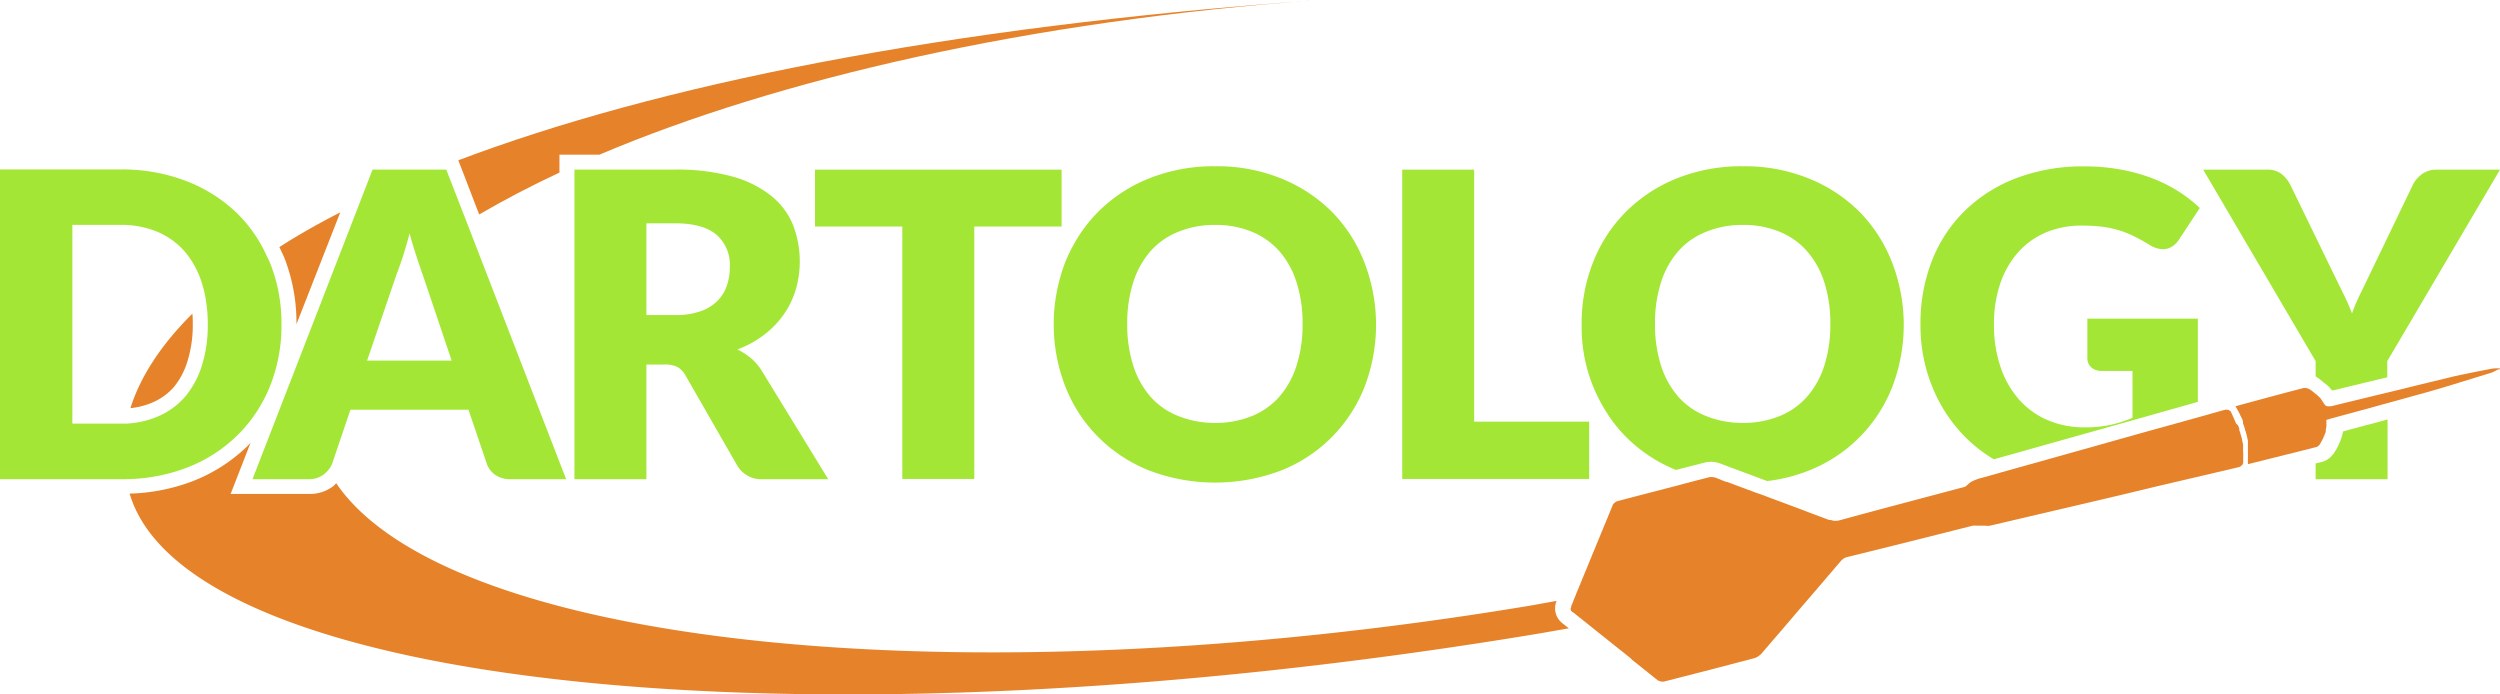 <svg id="Layer_1" data-name="Layer 1" xmlns="http://www.w3.org/2000/svg" viewBox="0 0 360 100"><defs><style>.cls-1{fill:#a3e635;}.cls-2{fill:#e68229;}</style></defs><path class="cls-1" d="M40.53,46.68a23.28,23.28,0,0,0-1.67-8.88c-.15-.37-.34-.72-.51-1.08a20.33,20.33,0,0,0-4.2-6,21.71,21.71,0,0,0-7.31-4.64,25.73,25.73,0,0,0-9.49-1.68H0V69H17.35c.26,0,.5,0,.75,0a25.44,25.44,0,0,0,8.74-1.63,21.28,21.28,0,0,0,7.31-4.65,20.73,20.73,0,0,0,4.71-7.06A23.41,23.41,0,0,0,40.53,46.68Zm-10.61,0a19.28,19.28,0,0,1-.86,6,12.82,12.82,0,0,1-2.46,4.51A10.8,10.8,0,0,1,22.66,60a13.19,13.19,0,0,1-4.44,1c-.29,0-.57,0-.87,0H10.42V32.38h6.93a13.48,13.48,0,0,1,5.31,1,10.8,10.8,0,0,1,3.94,2.84,12.82,12.82,0,0,1,2.46,4.51,16.55,16.55,0,0,1,.61,2.63A20.84,20.84,0,0,1,29.92,46.68Z"/><path class="cls-1" d="M67.21,32l-2.95-7.58H53.65l-1.83,4.73L36.36,69h8.1a3.43,3.43,0,0,0,2.17-.69,4.07,4.07,0,0,0,.63-.61,3.16,3.16,0,0,0,.57-.93L50.46,59h17l2.64,7.77a3.25,3.25,0,0,0,1.21,1.61,3.76,3.76,0,0,0,2.22.62h8l-1-2.56ZM60,37l0,0q.52,1.58.93,2.73l4.11,12.2H52.86L57,39.81c.06-.16.12-.35.19-.52.25-.66.51-1.39.79-2.24.34-1.06.68-2.21,1-3.45C59.3,34.81,59.65,35.93,60,37Z"/><path class="cls-1" d="M108.18,51.61a9.7,9.7,0,0,0-2-1.29,14.67,14.67,0,0,0,3.85-2.11,13,13,0,0,0,2.82-2.92,12.12,12.12,0,0,0,1.73-3.56,14.55,14.55,0,0,0-.39-9.35,10.46,10.46,0,0,0-3.15-4.19,15.51,15.51,0,0,0-5.58-2.77,30,30,0,0,0-8.26-1H82.72V69H93.08V52.49h2.64a3.91,3.91,0,0,1,1.85.37,3.1,3.1,0,0,1,1.15,1.22L106.14,67a4,4,0,0,0,3.74,2h9.38l-9.5-15.5A7.78,7.78,0,0,0,108.18,51.61ZM93.08,32.16h4.17q4,0,5.93,1.65a5.73,5.73,0,0,1,1.92,4.59,8.31,8.31,0,0,1-.43,2.73,5.7,5.7,0,0,1-1.38,2.22,6.36,6.36,0,0,1-2.44,1.48,10.58,10.58,0,0,1-3.6.54H93.08Z"/><polygon class="cls-1" points="152.87 24.43 117.36 24.43 117.36 32.62 129.93 32.62 129.93 68.97 140.3 68.97 140.3 32.62 152.87 32.62 152.87 24.43"/><path class="cls-1" d="M191.8,30.51a21.79,21.79,0,0,0-7.31-4.81A24.57,24.57,0,0,0,175,23.94a25.07,25.07,0,0,0-9.5,1.74,21.75,21.75,0,0,0-7.34,4.8A21,21,0,0,0,155,34.54l-.13.23a21.58,21.58,0,0,0-1.45,2.93,24.87,24.87,0,0,0,0,18,21.32,21.32,0,0,0,4.72,7.23,21.65,21.65,0,0,0,7.34,4.82,26.78,26.78,0,0,0,19,0,21.33,21.33,0,0,0,12-12,24.92,24.92,0,0,0,0-17.94A21.3,21.3,0,0,0,191.8,30.51ZM175,60.9a14.06,14.06,0,0,1-5.35-1,10.47,10.47,0,0,1-4-2.8,12.6,12.6,0,0,1-2.47-4.48,19.35,19.35,0,0,1-.86-6,19.23,19.23,0,0,1,.86-5.94,12.52,12.52,0,0,1,2.47-4.48,10.49,10.49,0,0,1,4-2.81,13.68,13.68,0,0,1,5.35-1,13.48,13.48,0,0,1,5.31,1,10.62,10.62,0,0,1,3.94,2.81,12.5,12.5,0,0,1,2.46,4.48,18.93,18.93,0,0,1,.86,5.94,19.06,19.06,0,0,1-.86,6,12.59,12.59,0,0,1-2.46,4.48,10.59,10.59,0,0,1-3.94,2.8A13.85,13.85,0,0,1,175,60.9Z"/><polygon class="cls-1" points="212.28 24.43 201.92 24.43 201.92 68.97 228.84 68.97 228.84 60.72 212.28 60.72 212.28 24.43"/><path class="cls-1" d="M267.78,30.51a21.83,21.83,0,0,0-7.32-4.81A24.55,24.55,0,0,0,251,23.94a25.08,25.08,0,0,0-9.51,1.74,21.75,21.75,0,0,0-7.34,4.8,21.18,21.18,0,0,0-4.72,7.22,23.71,23.71,0,0,0-1.67,9,22.67,22.67,0,0,0,3.1,11.89l.16.26a20.61,20.61,0,0,0,3.13,4.07,21.63,21.63,0,0,0,7.19,4.75l3.9-1,.29-.07a3.79,3.79,0,0,1,2.15.13l1.43.54,5.36,2a23.34,23.34,0,0,0,6-1.51,21.25,21.25,0,0,0,12-12,24.92,24.92,0,0,0,0-17.94A21.43,21.43,0,0,0,267.78,30.51ZM251,60.9a14,14,0,0,1-5.35-1,10.43,10.43,0,0,1-4-2.8,12.6,12.6,0,0,1-2.47-4.48,19.35,19.35,0,0,1-.86-6,19.23,19.23,0,0,1,.86-5.94,12.52,12.52,0,0,1,2.47-4.48,10.45,10.45,0,0,1,4-2.81,13.61,13.61,0,0,1,5.35-1,13.43,13.43,0,0,1,5.3,1,10.54,10.54,0,0,1,3.94,2.81,12.52,12.52,0,0,1,2.47,4.48,19.23,19.23,0,0,1,.86,5.94,19.35,19.35,0,0,1-.86,6,12.6,12.6,0,0,1-2.47,4.48,10.51,10.51,0,0,1-3.94,2.8A13.8,13.8,0,0,1,251,60.9Z"/><path class="cls-1" d="M290.57,36.38a11.25,11.25,0,0,1,4-2.89,12.93,12.93,0,0,1,5.24-1,23.78,23.78,0,0,1,2.82.15,15,15,0,0,1,2.4.49,13.79,13.79,0,0,1,2.22.87c.73.36,1.5.78,2.31,1.27a3.59,3.59,0,0,0,1.9.61,2.4,2.4,0,0,0,1.31-.37,3.38,3.38,0,0,0,1-1l3-4.56a20.36,20.36,0,0,0-3.07-2.39,20.84,20.84,0,0,0-3.78-1.89,25.46,25.46,0,0,0-4.52-1.25,28.26,28.26,0,0,0-5.25-.46,27,27,0,0,0-9.76,1.68,21.44,21.44,0,0,0-7.45,4.71,20.35,20.35,0,0,0-4.74,7.2,24.66,24.66,0,0,0-1.65,9.15,23.3,23.3,0,0,0,1.73,9.07A21.84,21.84,0,0,0,283.06,63a21,21,0,0,0,4.05,3.14l3-.84,6.82-1.92,12.34-3.47,5.06-1.43,2.16-.61V45.89H300.58v5.69a1.75,1.75,0,0,0,.55,1.31,2.14,2.14,0,0,0,1.54.52h4.41v6.76a18.74,18.74,0,0,1-3.13,1,17.3,17.3,0,0,1-3.8.37,13.33,13.33,0,0,1-5.19-1,11.45,11.45,0,0,1-4.11-2.89A13.47,13.47,0,0,1,288.13,53a18.77,18.77,0,0,1-1-6.3,18,18,0,0,1,.89-5.82A13.07,13.07,0,0,1,290.57,36.38Z"/><path class="cls-1" d="M340.62,61.25l-3.21.87a8.72,8.72,0,0,1-1.19,2.93,4.23,4.23,0,0,1-.61.76,2.82,2.82,0,0,1-1.24.7l-.92.23V69h10.36v-8.6l-2.16.59Z"/><path class="cls-1" d="M350.8,24.43a3.21,3.21,0,0,0-1.18.2,3.6,3.6,0,0,0-.95.51,5.6,5.6,0,0,0-.74.72,3.9,3.9,0,0,0-.5.8l-6.26,13c-.49,1-.95,2-1.38,2.84a27.76,27.76,0,0,0-1.1,2.63c-.33-.85-.7-1.72-1.13-2.59l-1.41-2.88-6.32-13a4.79,4.79,0,0,0-1.29-1.61,3.34,3.34,0,0,0-2.14-.62h-9.14L333.45,52V54.2a6.75,6.75,0,0,1,1,.74,1.86,1.86,0,0,0,.27.22,4.67,4.67,0,0,1,.85.77l.27.31,5.77-1.39,2.16-.52V52L360,24.43Z"/><path class="cls-2" d="M80.56,24.85V22.27h5.76C112,11.38,148.14,3,190,0c-54.76,3.89-95.74,12.39-124,23.08l3,7.8C72.57,28.81,76.4,26.79,80.56,24.85Z"/><path class="cls-2" d="M42.69,46.68v0L49,30.58q-4.76,2.43-8.77,5c.23.48.47,1,.68,1.45A25.56,25.56,0,0,1,42.69,46.68Z"/><path class="cls-2" d="M25,55.78A10.76,10.76,0,0,0,27,52a17.52,17.52,0,0,0,.76-5.34c0-.51,0-1-.06-1.49-4.52,4.49-7.48,9.06-8.92,13.6a10.45,10.45,0,0,0,3-.74A8.62,8.62,0,0,0,25,55.78Z"/><path class="cls-2" d="M224.15,86.53c-1.45.25-2.88.53-4.34.77-82.25,13.63-155.56,5.59-171.4-17.72A4.62,4.62,0,0,1,48,70a5.57,5.57,0,0,1-3.49,1.13H33.21l2.87-7.37c-.14.14-.27.3-.41.44a23.55,23.55,0,0,1-8,5.12,27.57,27.57,0,0,1-9,1.76C27,99.4,117.53,108.47,221,91.33c1.65-.27,3.27-.57,4.91-.85l-.89-.71A2.71,2.71,0,0,1,224.15,86.53Z"/><path class="cls-2" d="M360,53.17l-.05-.13-.54,0a4.65,4.65,0,0,0-.74.08l-2.26.44c-1.17.24-2.34.47-3.5.75l-5.16,1.25L346,56l-2.16.52-2.16.52-6,1.46-.14,0a1.4,1.4,0,0,1-.33,0,.54.54,0,0,1-.38-.15,1.15,1.15,0,0,1-.15-.2l-.06-.08a1.48,1.48,0,0,0-.08-.13l-.14-.21a2.39,2.39,0,0,0-.13-.21,1.56,1.56,0,0,0-.16-.2,1.89,1.89,0,0,0-.2-.2l-.2-.19-.08-.08-.11-.08,0,0a2,2,0,0,1-.23-.18l-.23-.19-.24-.18a1.24,1.24,0,0,0-.27-.17,1.26,1.26,0,0,0-.38-.15,1,1,0,0,0-.55,0l-.23.06c-3.14.81-6.26,1.67-9.49,2.54l0,0,.11.18v0h0l.12.21h0l.12.22a2.25,2.25,0,0,1,.12.21l.12.21h0a1.47,1.47,0,0,0,.1.22c0,.08.07.15.1.22s.07.15.11.22.07.14.1.22.05.15.08.22L323,61l.09.22c0,.08.06.15.08.23l0,0,.06.19a2,2,0,0,0,.07.23c0,.07,0,.15.07.23l.06.22c0,.08.05.15.07.23s0,.15.05.23,0,.16.05.23,0,.16.05.23a2,2,0,0,1,.05.24c0,.07,0,.15,0,.23l0,.24,0,.23,0,.24c0,.08,0,.16,0,.24s0,.16,0,.24,0,.16,0,.24,0,.16,0,.24,0,.16,0,.24v.24a2.08,2.08,0,0,1,0,.25v.49c0,.08,0,.16,0,.24v0l7.34-1.83,2.16-.55.37-.09a.78.78,0,0,0,.3-.18,1.32,1.32,0,0,0,.24-.3h0l.16-.29.15-.28.15-.28c0-.09.07-.19.11-.28s.08-.18.11-.27.08-.18.11-.27,0-.18,0-.26a2.38,2.38,0,0,0,.05-.26,2.38,2.38,0,0,0,.05-.26c0-.08,0-.16,0-.24s0-.16,0-.24,0-.16,0-.25a1,1,0,0,0,0-.24v0l.33-.1.25-.08,5.79-1.57,2.16-.6,2.16-.59,1.46-.41,2.44-.67q2.52-.72,5-1.5l4.2-1.29.17-.08c.26-.11.5-.25.75-.37Z"/><path class="cls-2" d="M323,64.91a1.94,1.94,0,0,0,0-.24h0l0-.24h0l0-.23h0l0-.23-.06-.23a1.55,1.55,0,0,0-.05-.23,1.55,1.55,0,0,0-.05-.23h0c0-.08,0-.16-.05-.24l-.06-.23h0l-.07-.22a2,2,0,0,0-.07-.23c0-.07,0-.15-.07-.23h0a1.87,1.87,0,0,0-.07-.22.83.83,0,0,0,0-.15l0-.08-.09-.22h0l-.09-.22h0L322,61h0l-.09-.22h0l-.09-.22h0a1.17,1.17,0,0,1-.05-.11l-.05-.1a1.47,1.47,0,0,0-.1-.22l-.09-.22-.1-.22-.1-.22a1.42,1.42,0,0,1-.08-.18s0,0,0,0a1.2,1.2,0,0,0-.21-.19.84.84,0,0,0-.56-.1,3.77,3.77,0,0,0-.43.1l-.7.2-.72.2-2.16.61-2.16.6L309,62.18,298.61,65.1l-5.12,1.44-3.6,1-1.64.46-1.44.41-1.16.33a7.34,7.34,0,0,0-1.79.64,3.18,3.18,0,0,0-.47.37,1.65,1.65,0,0,0-.24.22c-.11.14-.37.17-.56.23l-.63.16c-5.68,1.52-11.36,3-17,4.55a2.56,2.56,0,0,1-.86.08,3.52,3.52,0,0,1-.52-.12l-.21,0-.23-.09-.38-.14-.39-.15-.39-.14-.39-.15-.38-.14-.39-.15-.39-.14L260,73.6l-.38-.15-.39-.14-.39-.15-.39-.14-.39-.15-.38-.14-.39-.15-.39-.14-.39-.15-.38-.14-.39-.14-.39-.15-.39-.14-.39-.15-.37-.14h0l-.39-.15-.39-.14L253,71l-.38-.14-.39-.15-.39-.14-.39-.14-.38-.15-.39-.14-.39-.15-.39-.14-.39-.15-.38-.14-.39-.15-.11,0-.28-.1-.39-.15L247.6,69l-.39-.15-.3-.11-.12,0a1.44,1.44,0,0,0-.74,0l-.81.21c-1.35.34-2.69.7-4,1.05-2.81.73-5.62,1.45-8.42,2.19a1.55,1.55,0,0,0-.57.49l-.05.13c0,.09-.08.18-.11.27l-.12.28c0,.09-.07.18-.11.27l-.11.27c0,.1-.08.19-.11.28l-.12.27c0,.09-.07.18-.11.28l-.11.27c0,.09-.08.18-.11.27l-.12.28-.11.27-.11.27c0,.1-.08.19-.11.28l-.12.27-.11.28-.11.27-.11.27-.12.28-.11.27-.11.27-.11.28-.12.27c0,.09-.07.18-.11.28l-.11.27-.12.27-.11.28-.11.27c0,.09-.08.18-.11.27l-.12.28c0,.09-.07.18-.11.27s-.07.18-.11.28l-.11.27-.12.27c0,.09-.07.19-.11.28l-.11.27-.11.27-.12.28c0,.09-.07.18-.11.27s-.07.18-.11.28l-.11.27-.12.27c0,.09-.07.19-.11.28l-.11.27c0,.09-.08.18-.11.27l-.12.28-.11.27-.11.28c0,.09-.08.18-.11.27a2.44,2.44,0,0,0-.1.24l0,0-.11.28-.11.27c0,.09-.08.18-.11.27l-.12.28,0,.06c0,.08,0,.14-.07.21a.66.66,0,0,0,0,.24.69.69,0,0,0,.12.22,1.06,1.06,0,0,0,.15.14l.06,0,.23.18.23.19.23.18.23.19.24.18.23.19.23.18.23.19.23.18.23.19h0l.23.18.24.19.23.18.23.19.23.18.23.19.23.18a2.11,2.11,0,0,1,.23.19l.24.18.23.19.23.18.23.19.23.18a2.11,2.11,0,0,1,.23.19l.24.18.23.19.23.18.23.19.23.18.23.18.23.19.24.18a2.11,2.11,0,0,0,.23.19l.23.18.23.19.23.18L235,95l.23.18.24.19.23.18.23.19.23.18.23.19.23.18.23.19.24.18.23.19.23.18.23.19.23.18.23.19.24.18.23.19,0,0a2,2,0,0,0,.29.12,1.16,1.16,0,0,0,.63.06q6.48-1.64,12.94-3.35a2.05,2.05,0,0,0,.8-.42,2.33,2.33,0,0,0,.23-.19l.13-.15.27-.32.27-.31.27-.31.27-.32.27-.31.27-.32.27-.31.27-.32.27-.31.27-.31.27-.32.27-.31.27-.32.27-.31.27-.32.27-.31.26-.31.27-.32.27-.31.27-.32.27-.31.27-.32.27-.31.27-.31.27-.32.27-.31.27-.32.27-.31.27-.31.27-.32.27-.31.27-.32.27-.31.27-.32.26-.31.27-.31.27-.32.27-.31.27-.32.27-.31.27-.32.27-.31.12-.14a1.45,1.45,0,0,1,.23-.19,1.33,1.33,0,0,1,.5-.26Q275,78,284.05,75.7h.06a3.12,3.12,0,0,1,.61,0l.38,0,.75,0a2.69,2.69,0,0,0,.7,0l4.74-1.11,10.38-2.43,4.24-1L310.72,70l1.34-.31,10.23-2.4a1,1,0,0,0,.63-.4h0a.66.66,0,0,0,.1-.27,1.06,1.06,0,0,0,0-.19v-.06a2.08,2.08,0,0,0,0-.25,1.92,1.92,0,0,0,0-.24,2.09,2.09,0,0,0,0-.25h0v-.24a1.93,1.93,0,0,0,0-.24A2,2,0,0,0,323,64.91Z"/></svg>